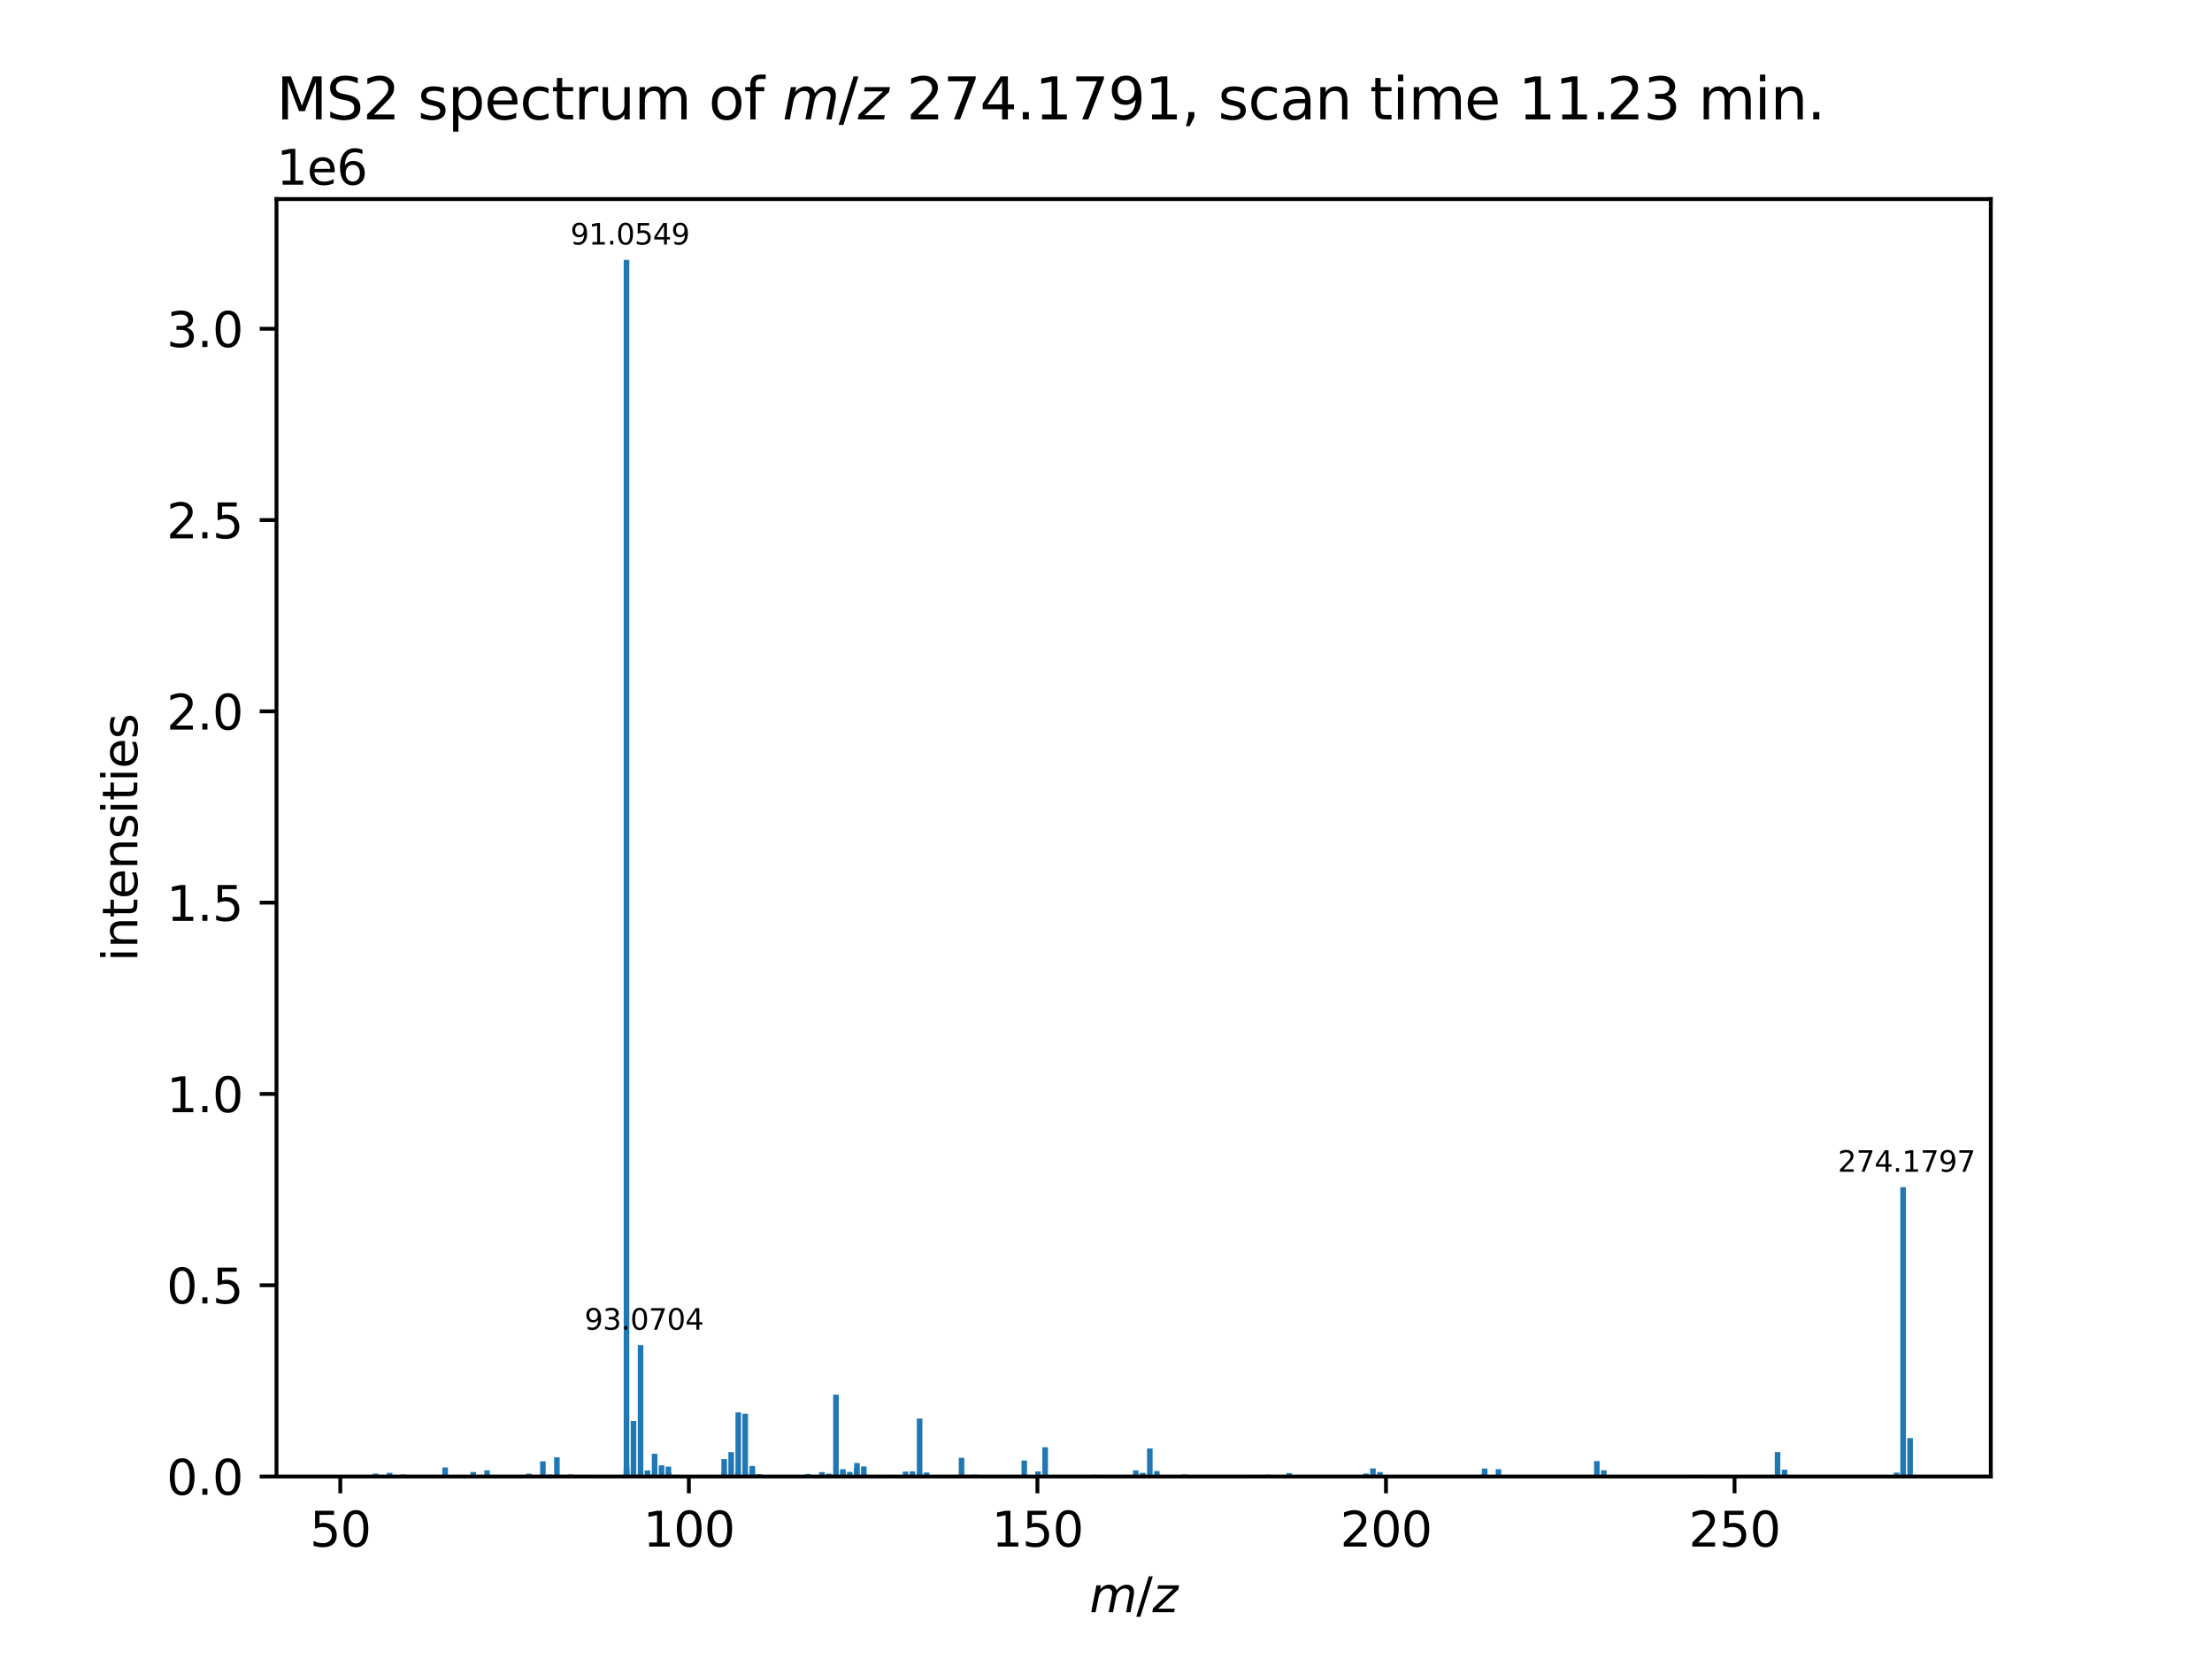 <?xml version="1.0" encoding="utf-8" standalone="no"?>
<!DOCTYPE svg PUBLIC "-//W3C//DTD SVG 1.1//EN"
  "http://www.w3.org/Graphics/SVG/1.1/DTD/svg11.dtd">
<svg xmlns:xlink="http://www.w3.org/1999/xlink" width="460.8pt" height="345.6pt" viewBox="0 0 460.8 345.6" xmlns="http://www.w3.org/2000/svg" version="1.1">
 <defs>
  <style type="text/css">*{stroke-linejoin: round; stroke-linecap: butt}</style>
 </defs>
 <g id="figure_1">
  <g id="patch_1">
   <path d="M 0 345.6 
L 460.8 345.6 
L 460.8 0 
L 0 0 
z
" style="fill: #ffffff"/>
  </g>
  <g id="axes_1">
   <g id="patch_2">
    <path d="M 57.6 307.584 
L 414.72 307.584 
L 414.72 41.472 
L 57.6 41.472 
z
" style="fill: #ffffff"/>
   </g>
   <g id="patch_3">
    <path d="M 73.833 307.584 
L 74.995 307.584 
L 74.995 307.348 
L 73.833 307.348 
z
" clip-path="url(#pff1be46e34)" style="fill: #1f77b4"/>
   </g>
   <g id="patch_4">
    <path d="M 77.653 307.584 
L 78.814 307.584 
L 78.814 306.977 
L 77.653 306.977 
z
" clip-path="url(#pff1be46e34)" style="fill: #1f77b4"/>
   </g>
   <g id="patch_5">
    <path d="M 80.58 307.584 
L 81.742 307.584 
L 81.742 306.816 
L 80.58 306.816 
z
" clip-path="url(#pff1be46e34)" style="fill: #1f77b4"/>
   </g>
   <g id="patch_6">
    <path d="M 83.454 307.584 
L 84.616 307.584 
L 84.616 307.155 
L 83.454 307.155 
z
" clip-path="url(#pff1be46e34)" style="fill: #1f77b4"/>
   </g>
   <g id="patch_7">
    <path d="M 85.443 307.584 
L 86.605 307.584 
L 86.605 307.352 
L 85.443 307.352 
z
" clip-path="url(#pff1be46e34)" style="fill: #1f77b4"/>
   </g>
   <g id="patch_8">
    <path d="M 89.225 307.584 
L 90.387 307.584 
L 90.387 307.293 
L 89.225 307.293 
z
" clip-path="url(#pff1be46e34)" style="fill: #1f77b4"/>
   </g>
   <g id="patch_9">
    <path d="M 92.152 307.584 
L 93.314 307.584 
L 93.314 305.705 
L 92.152 305.705 
z
" clip-path="url(#pff1be46e34)" style="fill: #1f77b4"/>
   </g>
   <g id="patch_10">
    <path d="M 95.079 307.584 
L 96.241 307.584 
L 96.241 307.289 
L 95.079 307.289 
z
" clip-path="url(#pff1be46e34)" style="fill: #1f77b4"/>
   </g>
   <g id="patch_11">
    <path d="M 98.006 307.584 
L 99.168 307.584 
L 99.168 306.647 
L 98.006 306.647 
z
" clip-path="url(#pff1be46e34)" style="fill: #1f77b4"/>
   </g>
   <g id="patch_12">
    <path d="M 100.135 307.584 
L 101.296 307.584 
L 101.296 307.324 
L 100.135 307.324 
z
" clip-path="url(#pff1be46e34)" style="fill: #1f77b4"/>
   </g>
   <g id="patch_13">
    <path d="M 100.881 307.584 
L 102.042 307.584 
L 102.042 306.292 
L 100.881 306.292 
z
" clip-path="url(#pff1be46e34)" style="fill: #1f77b4"/>
   </g>
   <g id="patch_14">
    <path d="M 109.578 307.584 
L 110.74 307.584 
L 110.74 306.986 
L 109.578 306.986 
z
" clip-path="url(#pff1be46e34)" style="fill: #1f77b4"/>
   </g>
   <g id="patch_15">
    <path d="M 112.505 307.584 
L 113.667 307.584 
L 113.667 304.423 
L 112.505 304.423 
z
" clip-path="url(#pff1be46e34)" style="fill: #1f77b4"/>
   </g>
   <g id="patch_16">
    <path d="M 113.951 307.584 
L 115.113 307.584 
L 115.113 307.174 
L 113.951 307.174 
z
" clip-path="url(#pff1be46e34)" style="fill: #1f77b4"/>
   </g>
   <g id="patch_17">
    <path d="M 115.433 307.584 
L 116.594 307.584 
L 116.594 303.586 
L 115.433 303.586 
z
" clip-path="url(#pff1be46e34)" style="fill: #1f77b4"/>
   </g>
   <g id="patch_18">
    <path d="M 116.878 307.584 
L 118.04 307.584 
L 118.04 307.233 
L 116.878 307.233 
z
" clip-path="url(#pff1be46e34)" style="fill: #1f77b4"/>
   </g>
   <g id="patch_19">
    <path d="M 118.307 307.584 
L 119.469 307.584 
L 119.469 307.15 
L 118.307 307.15 
z
" clip-path="url(#pff1be46e34)" style="fill: #1f77b4"/>
   </g>
   <g id="patch_20">
    <path d="M 121.287 307.584 
L 122.448 307.584 
L 122.448 307.24 
L 121.287 307.24 
z
" clip-path="url(#pff1be46e34)" style="fill: #1f77b4"/>
   </g>
   <g id="patch_21">
    <path d="M 129.91 307.584 
L 131.072 307.584 
L 131.072 307.018 
L 129.91 307.018 
z
" clip-path="url(#pff1be46e34)" style="fill: #1f77b4"/>
   </g>
   <g id="patch_22">
    <path d="M 129.915 307.584 
L 131.077 307.584 
L 131.077 305.614 
L 129.915 305.614 
z
" clip-path="url(#pff1be46e34)" style="fill: #1f77b4"/>
   </g>
   <g id="patch_23">
    <path d="M 129.918 307.584 
L 131.08 307.584 
L 131.08 306.911 
L 129.918 306.911 
z
" clip-path="url(#pff1be46e34)" style="fill: #1f77b4"/>
   </g>
   <g id="patch_24">
    <path d="M 129.932 307.584 
L 131.094 307.584 
L 131.094 54.144 
L 129.932 54.144 
z
" clip-path="url(#pff1be46e34)" style="fill: #1f77b4"/>
   </g>
   <g id="patch_25">
    <path d="M 129.946 307.584 
L 131.107 307.584 
L 131.107 305.236 
L 129.946 305.236 
z
" clip-path="url(#pff1be46e34)" style="fill: #1f77b4"/>
   </g>
   <g id="patch_26">
    <path d="M 129.949 307.584 
L 131.111 307.584 
L 131.111 306.221 
L 129.949 306.221 
z
" clip-path="url(#pff1be46e34)" style="fill: #1f77b4"/>
   </g>
   <g id="patch_27">
    <path d="M 131.389 307.584 
L 132.551 307.584 
L 132.551 296.015 
L 131.389 296.015 
z
" clip-path="url(#pff1be46e34)" style="fill: #1f77b4"/>
   </g>
   <g id="patch_28">
    <path d="M 131.397 307.584 
L 132.559 307.584 
L 132.559 307.152 
L 131.397 307.152 
z
" clip-path="url(#pff1be46e34)" style="fill: #1f77b4"/>
   </g>
   <g id="patch_29">
    <path d="M 132.841 307.584 
L 134.003 307.584 
L 134.003 306.915 
L 132.841 306.915 
z
" clip-path="url(#pff1be46e34)" style="fill: #1f77b4"/>
   </g>
   <g id="patch_30">
    <path d="M 132.859 307.584 
L 134.021 307.584 
L 134.021 280.199 
L 132.859 280.199 
z
" clip-path="url(#pff1be46e34)" style="fill: #1f77b4"/>
   </g>
   <g id="patch_31">
    <path d="M 134.304 307.584 
L 135.466 307.584 
L 135.466 306.315 
L 134.304 306.315 
z
" clip-path="url(#pff1be46e34)" style="fill: #1f77b4"/>
   </g>
   <g id="patch_32">
    <path d="M 134.316 307.584 
L 135.478 307.584 
L 135.478 306.442 
L 134.316 306.442 
z
" clip-path="url(#pff1be46e34)" style="fill: #1f77b4"/>
   </g>
   <g id="patch_33">
    <path d="M 135.733 307.584 
L 136.895 307.584 
L 136.895 307.062 
L 135.733 307.062 
z
" clip-path="url(#pff1be46e34)" style="fill: #1f77b4"/>
   </g>
   <g id="patch_34">
    <path d="M 135.786 307.584 
L 136.948 307.584 
L 136.948 302.854 
L 135.786 302.854 
z
" clip-path="url(#pff1be46e34)" style="fill: #1f77b4"/>
   </g>
   <g id="patch_35">
    <path d="M 137.231 307.584 
L 138.393 307.584 
L 138.393 305.253 
L 137.231 305.253 
z
" clip-path="url(#pff1be46e34)" style="fill: #1f77b4"/>
   </g>
   <g id="patch_36">
    <path d="M 138.66 307.584 
L 139.822 307.584 
L 139.822 305.533 
L 138.66 305.533 
z
" clip-path="url(#pff1be46e34)" style="fill: #1f77b4"/>
   </g>
   <g id="patch_37">
    <path d="M 138.713 307.584 
L 139.875 307.584 
L 139.875 306.772 
L 138.713 306.772 
z
" clip-path="url(#pff1be46e34)" style="fill: #1f77b4"/>
   </g>
   <g id="patch_38">
    <path d="M 140.106 307.584 
L 141.268 307.584 
L 141.268 307.224 
L 140.106 307.224 
z
" clip-path="url(#pff1be46e34)" style="fill: #1f77b4"/>
   </g>
   <g id="patch_39">
    <path d="M 143.432 307.584 
L 144.594 307.584 
L 144.594 307.287 
L 143.432 307.287 
z
" clip-path="url(#pff1be46e34)" style="fill: #1f77b4"/>
   </g>
   <g id="patch_40">
    <path d="M 150.249 307.584 
L 151.411 307.584 
L 151.411 306.733 
L 150.249 306.733 
z
" clip-path="url(#pff1be46e34)" style="fill: #1f77b4"/>
   </g>
   <g id="patch_41">
    <path d="M 150.285 307.584 
L 151.447 307.584 
L 151.447 303.962 
L 150.285 303.962 
z
" clip-path="url(#pff1be46e34)" style="fill: #1f77b4"/>
   </g>
   <g id="patch_42">
    <path d="M 151.731 307.584 
L 152.893 307.584 
L 152.893 302.506 
L 151.731 302.506 
z
" clip-path="url(#pff1be46e34)" style="fill: #1f77b4"/>
   </g>
   <g id="patch_43">
    <path d="M 153.16 307.584 
L 154.321 307.584 
L 154.321 306.61 
L 153.16 306.61 
z
" clip-path="url(#pff1be46e34)" style="fill: #1f77b4"/>
   </g>
   <g id="patch_44">
    <path d="M 153.213 307.584 
L 154.374 307.584 
L 154.374 294.225 
L 153.213 294.225 
z
" clip-path="url(#pff1be46e34)" style="fill: #1f77b4"/>
   </g>
   <g id="patch_45">
    <path d="M 154.647 307.584 
L 155.809 307.584 
L 155.809 307.118 
L 154.647 307.118 
z
" clip-path="url(#pff1be46e34)" style="fill: #1f77b4"/>
   </g>
   <g id="patch_46">
    <path d="M 154.658 307.584 
L 155.82 307.584 
L 155.82 294.506 
L 154.658 294.506 
z
" clip-path="url(#pff1be46e34)" style="fill: #1f77b4"/>
   </g>
   <g id="patch_47">
    <path d="M 154.669 307.584 
L 155.831 307.584 
L 155.831 306.623 
L 154.669 306.623 
z
" clip-path="url(#pff1be46e34)" style="fill: #1f77b4"/>
   </g>
   <g id="patch_48">
    <path d="M 156.087 307.584 
L 157.249 307.584 
L 157.249 307.14 
L 156.087 307.14 
z
" clip-path="url(#pff1be46e34)" style="fill: #1f77b4"/>
   </g>
   <g id="patch_49">
    <path d="M 156.122 307.584 
L 157.284 307.584 
L 157.284 306.297 
L 156.122 306.297 
z
" clip-path="url(#pff1be46e34)" style="fill: #1f77b4"/>
   </g>
   <g id="patch_50">
    <path d="M 156.139 307.584 
L 157.301 307.584 
L 157.301 305.385 
L 156.139 305.385 
z
" clip-path="url(#pff1be46e34)" style="fill: #1f77b4"/>
   </g>
   <g id="patch_51">
    <path d="M 157.586 307.584 
L 158.748 307.584 
L 158.748 307.095 
L 157.586 307.095 
z
" clip-path="url(#pff1be46e34)" style="fill: #1f77b4"/>
   </g>
   <g id="patch_52">
    <path d="M 167.712 307.584 
L 168.874 307.584 
L 168.874 307.047 
L 167.712 307.047 
z
" clip-path="url(#pff1be46e34)" style="fill: #1f77b4"/>
   </g>
   <g id="patch_53">
    <path d="M 170.639 307.584 
L 171.801 307.584 
L 171.801 306.662 
L 170.639 306.662 
z
" clip-path="url(#pff1be46e34)" style="fill: #1f77b4"/>
   </g>
   <g id="patch_54">
    <path d="M 172.084 307.584 
L 173.246 307.584 
L 173.246 307.006 
L 172.084 307.006 
z
" clip-path="url(#pff1be46e34)" style="fill: #1f77b4"/>
   </g>
   <g id="patch_55">
    <path d="M 173.553 307.584 
L 174.715 307.584 
L 174.715 307.031 
L 173.553 307.031 
z
" clip-path="url(#pff1be46e34)" style="fill: #1f77b4"/>
   </g>
   <g id="patch_56">
    <path d="M 173.556 307.584 
L 174.718 307.584 
L 174.718 307.279 
L 173.556 307.279 
z
" clip-path="url(#pff1be46e34)" style="fill: #1f77b4"/>
   </g>
   <g id="patch_57">
    <path d="M 173.566 307.584 
L 174.728 307.584 
L 174.728 290.54 
L 173.566 290.54 
z
" clip-path="url(#pff1be46e34)" style="fill: #1f77b4"/>
   </g>
   <g id="patch_58">
    <path d="M 175.011 307.584 
L 176.173 307.584 
L 176.173 306.075 
L 175.011 306.075 
z
" clip-path="url(#pff1be46e34)" style="fill: #1f77b4"/>
   </g>
   <g id="patch_59">
    <path d="M 175.023 307.584 
L 176.185 307.584 
L 176.185 306.401 
L 175.023 306.401 
z
" clip-path="url(#pff1be46e34)" style="fill: #1f77b4"/>
   </g>
   <g id="patch_60">
    <path d="M 176.44 307.584 
L 177.602 307.584 
L 177.602 306.627 
L 176.44 306.627 
z
" clip-path="url(#pff1be46e34)" style="fill: #1f77b4"/>
   </g>
   <g id="patch_61">
    <path d="M 177.886 307.584 
L 179.048 307.584 
L 179.048 305.786 
L 177.886 305.786 
z
" clip-path="url(#pff1be46e34)" style="fill: #1f77b4"/>
   </g>
   <g id="patch_62">
    <path d="M 177.938 307.584 
L 179.1 307.584 
L 179.1 304.769 
L 177.938 304.769 
z
" clip-path="url(#pff1be46e34)" style="fill: #1f77b4"/>
   </g>
   <g id="patch_63">
    <path d="M 179.367 307.584 
L 180.529 307.584 
L 180.529 305.487 
L 179.367 305.487 
z
" clip-path="url(#pff1be46e34)" style="fill: #1f77b4"/>
   </g>
   <g id="patch_64">
    <path d="M 185.138 307.584 
L 186.3 307.584 
L 186.3 307.248 
L 185.138 307.248 
z
" clip-path="url(#pff1be46e34)" style="fill: #1f77b4"/>
   </g>
   <g id="patch_65">
    <path d="M 188.065 307.584 
L 189.227 307.584 
L 189.227 306.564 
L 188.065 306.564 
z
" clip-path="url(#pff1be46e34)" style="fill: #1f77b4"/>
   </g>
   <g id="patch_66">
    <path d="M 189.511 307.584 
L 190.672 307.584 
L 190.672 306.508 
L 189.511 306.508 
z
" clip-path="url(#pff1be46e34)" style="fill: #1f77b4"/>
   </g>
   <g id="patch_67">
    <path d="M 190.976 307.584 
L 192.138 307.584 
L 192.138 306.896 
L 190.976 306.896 
z
" clip-path="url(#pff1be46e34)" style="fill: #1f77b4"/>
   </g>
   <g id="patch_68">
    <path d="M 190.992 307.584 
L 192.154 307.584 
L 192.154 295.508 
L 190.992 295.508 
z
" clip-path="url(#pff1be46e34)" style="fill: #1f77b4"/>
   </g>
   <g id="patch_69">
    <path d="M 192.45 307.584 
L 193.612 307.584 
L 193.612 306.744 
L 192.45 306.744 
z
" clip-path="url(#pff1be46e34)" style="fill: #1f77b4"/>
   </g>
   <g id="patch_70">
    <path d="M 199.721 307.584 
L 200.883 307.584 
L 200.883 303.682 
L 199.721 303.682 
z
" clip-path="url(#pff1be46e34)" style="fill: #1f77b4"/>
   </g>
   <g id="patch_71">
    <path d="M 200.94 307.584 
L 202.102 307.584 
L 202.102 307.24 
L 200.94 307.24 
z
" clip-path="url(#pff1be46e34)" style="fill: #1f77b4"/>
   </g>
   <g id="patch_72">
    <path d="M 202.564 307.584 
L 203.726 307.584 
L 203.726 307.203 
L 202.564 307.203 
z
" clip-path="url(#pff1be46e34)" style="fill: #1f77b4"/>
   </g>
   <g id="patch_73">
    <path d="M 212.791 307.584 
L 213.953 307.584 
L 213.953 304.249 
L 212.791 304.249 
z
" clip-path="url(#pff1be46e34)" style="fill: #1f77b4"/>
   </g>
   <g id="patch_74">
    <path d="M 215.666 307.584 
L 216.828 307.584 
L 216.828 306.519 
L 215.666 306.519 
z
" clip-path="url(#pff1be46e34)" style="fill: #1f77b4"/>
   </g>
   <g id="patch_75">
    <path d="M 217.147 307.584 
L 218.309 307.584 
L 218.309 301.481 
L 217.147 301.481 
z
" clip-path="url(#pff1be46e34)" style="fill: #1f77b4"/>
   </g>
   <g id="patch_76">
    <path d="M 227.291 307.584 
L 228.453 307.584 
L 228.453 307.229 
L 227.291 307.229 
z
" clip-path="url(#pff1be46e34)" style="fill: #1f77b4"/>
   </g>
   <g id="patch_77">
    <path d="M 236.02 307.584 
L 237.182 307.584 
L 237.182 306.317 
L 236.02 306.317 
z
" clip-path="url(#pff1be46e34)" style="fill: #1f77b4"/>
   </g>
   <g id="patch_78">
    <path d="M 237.482 307.584 
L 238.644 307.584 
L 238.644 306.816 
L 237.482 306.816 
z
" clip-path="url(#pff1be46e34)" style="fill: #1f77b4"/>
   </g>
   <g id="patch_79">
    <path d="M 238.946 307.584 
L 240.108 307.584 
L 240.108 301.748 
L 238.946 301.748 
z
" clip-path="url(#pff1be46e34)" style="fill: #1f77b4"/>
   </g>
   <g id="patch_80">
    <path d="M 240.41 307.584 
L 241.572 307.584 
L 241.572 306.456 
L 240.41 306.456 
z
" clip-path="url(#pff1be46e34)" style="fill: #1f77b4"/>
   </g>
   <g id="patch_81">
    <path d="M 246.201 307.584 
L 247.363 307.584 
L 247.363 307.156 
L 246.201 307.156 
z
" clip-path="url(#pff1be46e34)" style="fill: #1f77b4"/>
   </g>
   <g id="patch_82">
    <path d="M 260.698 307.584 
L 261.86 307.584 
L 261.86 307.254 
L 260.698 307.254 
z
" clip-path="url(#pff1be46e34)" style="fill: #1f77b4"/>
   </g>
   <g id="patch_83">
    <path d="M 263.625 307.584 
L 264.786 307.584 
L 264.786 307.19 
L 263.625 307.19 
z
" clip-path="url(#pff1be46e34)" style="fill: #1f77b4"/>
   </g>
   <g id="patch_84">
    <path d="M 267.998 307.584 
L 269.16 307.584 
L 269.16 306.87 
L 267.998 306.87 
z
" clip-path="url(#pff1be46e34)" style="fill: #1f77b4"/>
   </g>
   <g id="patch_85">
    <path d="M 283.982 307.584 
L 285.144 307.584 
L 285.144 306.965 
L 283.982 306.965 
z
" clip-path="url(#pff1be46e34)" style="fill: #1f77b4"/>
   </g>
   <g id="patch_86">
    <path d="M 285.426 307.584 
L 286.587 307.584 
L 286.587 305.899 
L 285.426 305.899 
z
" clip-path="url(#pff1be46e34)" style="fill: #1f77b4"/>
   </g>
   <g id="patch_87">
    <path d="M 286.887 307.584 
L 288.049 307.584 
L 288.049 306.661 
L 286.887 306.661 
z
" clip-path="url(#pff1be46e34)" style="fill: #1f77b4"/>
   </g>
   <g id="patch_88">
    <path d="M 308.654 307.584 
L 309.816 307.584 
L 309.816 306.974 
L 308.654 306.974 
z
" clip-path="url(#pff1be46e34)" style="fill: #1f77b4"/>
   </g>
   <g id="patch_89">
    <path d="M 308.706 307.584 
L 309.867 307.584 
L 309.867 305.918 
L 308.706 305.918 
z
" clip-path="url(#pff1be46e34)" style="fill: #1f77b4"/>
   </g>
   <g id="patch_90">
    <path d="M 311.58 307.584 
L 312.742 307.584 
L 312.742 306.051 
L 311.58 306.051 
z
" clip-path="url(#pff1be46e34)" style="fill: #1f77b4"/>
   </g>
   <g id="patch_91">
    <path d="M 332.07 307.584 
L 333.232 307.584 
L 333.232 304.374 
L 332.07 304.374 
z
" clip-path="url(#pff1be46e34)" style="fill: #1f77b4"/>
   </g>
   <g id="patch_92">
    <path d="M 333.528 307.584 
L 334.689 307.584 
L 334.689 306.292 
L 333.528 306.292 
z
" clip-path="url(#pff1be46e34)" style="fill: #1f77b4"/>
   </g>
   <g id="patch_93">
    <path d="M 352.286 307.584 
L 353.448 307.584 
L 353.448 307.248 
L 352.286 307.248 
z
" clip-path="url(#pff1be46e34)" style="fill: #1f77b4"/>
   </g>
   <g id="patch_94">
    <path d="M 369.714 307.584 
L 370.876 307.584 
L 370.876 302.498 
L 369.714 302.498 
z
" clip-path="url(#pff1be46e34)" style="fill: #1f77b4"/>
   </g>
   <g id="patch_95">
    <path d="M 371.175 307.584 
L 372.337 307.584 
L 372.337 306.162 
L 371.175 306.162 
z
" clip-path="url(#pff1be46e34)" style="fill: #1f77b4"/>
   </g>
   <g id="patch_96">
    <path d="M 394.525 307.584 
L 395.686 307.584 
L 395.686 306.775 
L 394.525 306.775 
z
" clip-path="url(#pff1be46e34)" style="fill: #1f77b4"/>
   </g>
   <g id="patch_97">
    <path d="M 395.869 307.584 
L 397.031 307.584 
L 397.031 247.303 
L 395.869 247.303 
z
" clip-path="url(#pff1be46e34)" style="fill: #1f77b4"/>
   </g>
   <g id="patch_98">
    <path d="M 396.007 307.584 
L 397.169 307.584 
L 397.169 307.131 
L 396.007 307.131 
z
" clip-path="url(#pff1be46e34)" style="fill: #1f77b4"/>
   </g>
   <g id="patch_99">
    <path d="M 397.325 307.584 
L 398.487 307.584 
L 398.487 299.578 
L 397.325 299.578 
z
" clip-path="url(#pff1be46e34)" style="fill: #1f77b4"/>
   </g>
   <g id="matplotlib.axis_1">
    <g id="xtick_1">
     <g id="line2d_1">
      <defs>
       <path id="m992c9f17a5" d="M 0 0 
L 0 3.5 
" style="stroke: #000000; stroke-width: 0.8"/>
      </defs>
      <g>
       <use xlink:href="#m992c9f17a5" x="70.892" y="307.584" style="stroke: #000000; stroke-width: 0.8"/>
      </g>
     </g>
     <g id="text_1">
      <!-- 50 -->
      <g transform="translate(64.53 322.182) scale(0.1 -0.1)">
       <defs>
        <path id="DejaVuSans-35" d="M 691 4666 
L 3169 4666 
L 3169 4134 
L 1269 4134 
L 1269 2991 
Q 1406 3038 1543 3061 
Q 1681 3084 1819 3084 
Q 2600 3084 3056 2656 
Q 3513 2228 3513 1497 
Q 3513 744 3044 326 
Q 2575 -91 1722 -91 
Q 1428 -91 1123 -41 
Q 819 9 494 109 
L 494 744 
Q 775 591 1075 516 
Q 1375 441 1709 441 
Q 2250 441 2565 725 
Q 2881 1009 2881 1497 
Q 2881 1984 2565 2268 
Q 2250 2553 1709 2553 
Q 1456 2553 1204 2497 
Q 953 2441 691 2322 
L 691 4666 
z
" transform="scale(0.016)"/>
        <path id="DejaVuSans-30" d="M 2034 4250 
Q 1547 4250 1301 3770 
Q 1056 3291 1056 2328 
Q 1056 1369 1301 889 
Q 1547 409 2034 409 
Q 2525 409 2770 889 
Q 3016 1369 3016 2328 
Q 3016 3291 2770 3770 
Q 2525 4250 2034 4250 
z
M 2034 4750 
Q 2819 4750 3233 4129 
Q 3647 3509 3647 2328 
Q 3647 1150 3233 529 
Q 2819 -91 2034 -91 
Q 1250 -91 836 529 
Q 422 1150 422 2328 
Q 422 3509 836 4129 
Q 1250 4750 2034 4750 
z
" transform="scale(0.016)"/>
       </defs>
       <use xlink:href="#DejaVuSans-35"/>
       <use xlink:href="#DejaVuSans-30" x="63.623"/>
      </g>
     </g>
    </g>
    <g id="xtick_2">
     <g id="line2d_2">
      <g>
       <use xlink:href="#m992c9f17a5" x="143.503" y="307.584" style="stroke: #000000; stroke-width: 0.8"/>
      </g>
     </g>
     <g id="text_2">
      <!-- 100 -->
      <g transform="translate(133.959 322.182) scale(0.1 -0.1)">
       <defs>
        <path id="DejaVuSans-31" d="M 794 531 
L 1825 531 
L 1825 4091 
L 703 3866 
L 703 4441 
L 1819 4666 
L 2450 4666 
L 2450 531 
L 3481 531 
L 3481 0 
L 794 0 
L 794 531 
z
" transform="scale(0.016)"/>
       </defs>
       <use xlink:href="#DejaVuSans-31"/>
       <use xlink:href="#DejaVuSans-30" x="63.623"/>
       <use xlink:href="#DejaVuSans-30" x="127.246"/>
      </g>
     </g>
    </g>
    <g id="xtick_3">
     <g id="line2d_3">
      <g>
       <use xlink:href="#m992c9f17a5" x="216.114" y="307.584" style="stroke: #000000; stroke-width: 0.8"/>
      </g>
     </g>
     <g id="text_3">
      <!-- 150 -->
      <g transform="translate(206.57 322.182) scale(0.1 -0.1)">
       <use xlink:href="#DejaVuSans-31"/>
       <use xlink:href="#DejaVuSans-35" x="63.623"/>
       <use xlink:href="#DejaVuSans-30" x="127.246"/>
      </g>
     </g>
    </g>
    <g id="xtick_4">
     <g id="line2d_4">
      <g>
       <use xlink:href="#m992c9f17a5" x="288.725" y="307.584" style="stroke: #000000; stroke-width: 0.8"/>
      </g>
     </g>
     <g id="text_4">
      <!-- 200 -->
      <g transform="translate(279.181 322.182) scale(0.1 -0.1)">
       <defs>
        <path id="DejaVuSans-32" d="M 1228 531 
L 3431 531 
L 3431 0 
L 469 0 
L 469 531 
Q 828 903 1448 1529 
Q 2069 2156 2228 2338 
Q 2531 2678 2651 2914 
Q 2772 3150 2772 3378 
Q 2772 3750 2511 3984 
Q 2250 4219 1831 4219 
Q 1534 4219 1204 4116 
Q 875 4013 500 3803 
L 500 4441 
Q 881 4594 1212 4672 
Q 1544 4750 1819 4750 
Q 2544 4750 2975 4387 
Q 3406 4025 3406 3419 
Q 3406 3131 3298 2873 
Q 3191 2616 2906 2266 
Q 2828 2175 2409 1742 
Q 1991 1309 1228 531 
z
" transform="scale(0.016)"/>
       </defs>
       <use xlink:href="#DejaVuSans-32"/>
       <use xlink:href="#DejaVuSans-30" x="63.623"/>
       <use xlink:href="#DejaVuSans-30" x="127.246"/>
      </g>
     </g>
    </g>
    <g id="xtick_5">
     <g id="line2d_5">
      <g>
       <use xlink:href="#m992c9f17a5" x="361.336" y="307.584" style="stroke: #000000; stroke-width: 0.8"/>
      </g>
     </g>
     <g id="text_5">
      <!-- 250 -->
      <g transform="translate(351.792 322.182) scale(0.1 -0.1)">
       <use xlink:href="#DejaVuSans-32"/>
       <use xlink:href="#DejaVuSans-35" x="63.623"/>
       <use xlink:href="#DejaVuSans-30" x="127.246"/>
      </g>
     </g>
    </g>
    <g id="text_6">
     <!-- ${m/z}$ -->
     <g transform="translate(226.96 335.861) scale(0.1 -0.1)">
      <defs>
       <path id="DejaVuSans-Oblique-6d" d="M 5747 2113 
L 5338 0 
L 4763 0 
L 5166 2094 
Q 5191 2228 5203 2325 
Q 5216 2422 5216 2491 
Q 5216 2772 5059 2928 
Q 4903 3084 4622 3084 
Q 4203 3084 3875 2770 
Q 3547 2456 3450 1953 
L 3066 0 
L 2491 0 
L 2900 2094 
Q 2925 2209 2937 2307 
Q 2950 2406 2950 2484 
Q 2950 2769 2794 2926 
Q 2638 3084 2363 3084 
Q 1938 3084 1609 2770 
Q 1281 2456 1184 1953 
L 800 0 
L 225 0 
L 909 3500 
L 1484 3500 
L 1375 2956 
Q 1609 3263 1923 3423 
Q 2238 3584 2597 3584 
Q 2978 3584 3223 3384 
Q 3469 3184 3519 2828 
Q 3781 3197 4126 3390 
Q 4472 3584 4856 3584 
Q 5306 3584 5551 3325 
Q 5797 3066 5797 2591 
Q 5797 2488 5784 2364 
Q 5772 2241 5747 2113 
z
" transform="scale(0.016)"/>
       <path id="DejaVuSans-2f" d="M 1625 4666 
L 2156 4666 
L 531 -594 
L 0 -594 
L 1625 4666 
z
" transform="scale(0.016)"/>
       <path id="DejaVuSans-Oblique-7a" d="M 744 3500 
L 3475 3500 
L 3372 2975 
L 738 459 
L 2913 459 
L 2822 0 
L -19 0 
L 84 525 
L 2719 3041 
L 653 3041 
L 744 3500 
z
" transform="scale(0.016)"/>
      </defs>
      <use xlink:href="#DejaVuSans-Oblique-6d" transform="translate(0 0.094)"/>
      <use xlink:href="#DejaVuSans-2f" transform="translate(97.412 0.094)"/>
      <use xlink:href="#DejaVuSans-Oblique-7a" transform="translate(131.104 0.094)"/>
     </g>
    </g>
   </g>
   <g id="matplotlib.axis_2">
    <g id="ytick_1">
     <g id="line2d_6">
      <defs>
       <path id="m181cd311f6" d="M 0 0 
L -3.5 0 
" style="stroke: #000000; stroke-width: 0.8"/>
      </defs>
      <g>
       <use xlink:href="#m181cd311f6" x="57.6" y="307.584" style="stroke: #000000; stroke-width: 0.8"/>
      </g>
     </g>
     <g id="text_7">
      <!-- 0.0 -->
      <g transform="translate(34.697 311.383) scale(0.1 -0.1)">
       <defs>
        <path id="DejaVuSans-2e" d="M 684 794 
L 1344 794 
L 1344 0 
L 684 0 
L 684 794 
z
" transform="scale(0.016)"/>
       </defs>
       <use xlink:href="#DejaVuSans-30"/>
       <use xlink:href="#DejaVuSans-2e" x="63.623"/>
       <use xlink:href="#DejaVuSans-30" x="95.41"/>
      </g>
     </g>
    </g>
    <g id="ytick_2">
     <g id="line2d_7">
      <g>
       <use xlink:href="#m181cd311f6" x="57.6" y="267.735" style="stroke: #000000; stroke-width: 0.8"/>
      </g>
     </g>
     <g id="text_8">
      <!-- 0.5 -->
      <g transform="translate(34.697 271.534) scale(0.1 -0.1)">
       <use xlink:href="#DejaVuSans-30"/>
       <use xlink:href="#DejaVuSans-2e" x="63.623"/>
       <use xlink:href="#DejaVuSans-35" x="95.41"/>
      </g>
     </g>
    </g>
    <g id="ytick_3">
     <g id="line2d_8">
      <g>
       <use xlink:href="#m181cd311f6" x="57.6" y="227.885" style="stroke: #000000; stroke-width: 0.8"/>
      </g>
     </g>
     <g id="text_9">
      <!-- 1.0 -->
      <g transform="translate(34.697 231.685) scale(0.1 -0.1)">
       <use xlink:href="#DejaVuSans-31"/>
       <use xlink:href="#DejaVuSans-2e" x="63.623"/>
       <use xlink:href="#DejaVuSans-30" x="95.41"/>
      </g>
     </g>
    </g>
    <g id="ytick_4">
     <g id="line2d_9">
      <g>
       <use xlink:href="#m181cd311f6" x="57.6" y="188.036" style="stroke: #000000; stroke-width: 0.8"/>
      </g>
     </g>
     <g id="text_10">
      <!-- 1.5 -->
      <g transform="translate(34.697 191.835) scale(0.1 -0.1)">
       <use xlink:href="#DejaVuSans-31"/>
       <use xlink:href="#DejaVuSans-2e" x="63.623"/>
       <use xlink:href="#DejaVuSans-35" x="95.41"/>
      </g>
     </g>
    </g>
    <g id="ytick_5">
     <g id="line2d_10">
      <g>
       <use xlink:href="#m181cd311f6" x="57.6" y="148.187" style="stroke: #000000; stroke-width: 0.8"/>
      </g>
     </g>
     <g id="text_11">
      <!-- 2.0 -->
      <g transform="translate(34.697 151.986) scale(0.1 -0.1)">
       <use xlink:href="#DejaVuSans-32"/>
       <use xlink:href="#DejaVuSans-2e" x="63.623"/>
       <use xlink:href="#DejaVuSans-30" x="95.41"/>
      </g>
     </g>
    </g>
    <g id="ytick_6">
     <g id="line2d_11">
      <g>
       <use xlink:href="#m181cd311f6" x="57.6" y="108.337" style="stroke: #000000; stroke-width: 0.8"/>
      </g>
     </g>
     <g id="text_12">
      <!-- 2.5 -->
      <g transform="translate(34.697 112.136) scale(0.1 -0.1)">
       <use xlink:href="#DejaVuSans-32"/>
       <use xlink:href="#DejaVuSans-2e" x="63.623"/>
       <use xlink:href="#DejaVuSans-35" x="95.41"/>
      </g>
     </g>
    </g>
    <g id="ytick_7">
     <g id="line2d_12">
      <g>
       <use xlink:href="#m181cd311f6" x="57.6" y="68.488" style="stroke: #000000; stroke-width: 0.8"/>
      </g>
     </g>
     <g id="text_13">
      <!-- 3.0 -->
      <g transform="translate(34.697 72.287) scale(0.1 -0.1)">
       <defs>
        <path id="DejaVuSans-33" d="M 2597 2516 
Q 3050 2419 3304 2112 
Q 3559 1806 3559 1356 
Q 3559 666 3084 287 
Q 2609 -91 1734 -91 
Q 1441 -91 1130 -33 
Q 819 25 488 141 
L 488 750 
Q 750 597 1062 519 
Q 1375 441 1716 441 
Q 2309 441 2620 675 
Q 2931 909 2931 1356 
Q 2931 1769 2642 2001 
Q 2353 2234 1838 2234 
L 1294 2234 
L 1294 2753 
L 1863 2753 
Q 2328 2753 2575 2939 
Q 2822 3125 2822 3475 
Q 2822 3834 2567 4026 
Q 2313 4219 1838 4219 
Q 1578 4219 1281 4162 
Q 984 4106 628 3988 
L 628 4550 
Q 988 4650 1302 4700 
Q 1616 4750 1894 4750 
Q 2613 4750 3031 4423 
Q 3450 4097 3450 3541 
Q 3450 3153 3228 2886 
Q 3006 2619 2597 2516 
z
" transform="scale(0.016)"/>
       </defs>
       <use xlink:href="#DejaVuSans-33"/>
       <use xlink:href="#DejaVuSans-2e" x="63.623"/>
       <use xlink:href="#DejaVuSans-30" x="95.41"/>
      </g>
     </g>
    </g>
    <g id="text_14">
     <!-- intensities -->
     <g transform="translate(28.617 200.315) rotate(-90) scale(0.1 -0.1)">
      <defs>
       <path id="DejaVuSans-69" d="M 603 3500 
L 1178 3500 
L 1178 0 
L 603 0 
L 603 3500 
z
M 603 4863 
L 1178 4863 
L 1178 4134 
L 603 4134 
L 603 4863 
z
" transform="scale(0.016)"/>
       <path id="DejaVuSans-6e" d="M 3513 2113 
L 3513 0 
L 2938 0 
L 2938 2094 
Q 2938 2591 2744 2837 
Q 2550 3084 2163 3084 
Q 1697 3084 1428 2787 
Q 1159 2491 1159 1978 
L 1159 0 
L 581 0 
L 581 3500 
L 1159 3500 
L 1159 2956 
Q 1366 3272 1645 3428 
Q 1925 3584 2291 3584 
Q 2894 3584 3203 3211 
Q 3513 2838 3513 2113 
z
" transform="scale(0.016)"/>
       <path id="DejaVuSans-74" d="M 1172 4494 
L 1172 3500 
L 2356 3500 
L 2356 3053 
L 1172 3053 
L 1172 1153 
Q 1172 725 1289 603 
Q 1406 481 1766 481 
L 2356 481 
L 2356 0 
L 1766 0 
Q 1100 0 847 248 
Q 594 497 594 1153 
L 594 3053 
L 172 3053 
L 172 3500 
L 594 3500 
L 594 4494 
L 1172 4494 
z
" transform="scale(0.016)"/>
       <path id="DejaVuSans-65" d="M 3597 1894 
L 3597 1613 
L 953 1613 
Q 991 1019 1311 708 
Q 1631 397 2203 397 
Q 2534 397 2845 478 
Q 3156 559 3463 722 
L 3463 178 
Q 3153 47 2828 -22 
Q 2503 -91 2169 -91 
Q 1331 -91 842 396 
Q 353 884 353 1716 
Q 353 2575 817 3079 
Q 1281 3584 2069 3584 
Q 2775 3584 3186 3129 
Q 3597 2675 3597 1894 
z
M 3022 2063 
Q 3016 2534 2758 2815 
Q 2500 3097 2075 3097 
Q 1594 3097 1305 2825 
Q 1016 2553 972 2059 
L 3022 2063 
z
" transform="scale(0.016)"/>
       <path id="DejaVuSans-73" d="M 2834 3397 
L 2834 2853 
Q 2591 2978 2328 3040 
Q 2066 3103 1784 3103 
Q 1356 3103 1142 2972 
Q 928 2841 928 2578 
Q 928 2378 1081 2264 
Q 1234 2150 1697 2047 
L 1894 2003 
Q 2506 1872 2764 1633 
Q 3022 1394 3022 966 
Q 3022 478 2636 193 
Q 2250 -91 1575 -91 
Q 1294 -91 989 -36 
Q 684 19 347 128 
L 347 722 
Q 666 556 975 473 
Q 1284 391 1588 391 
Q 1994 391 2212 530 
Q 2431 669 2431 922 
Q 2431 1156 2273 1281 
Q 2116 1406 1581 1522 
L 1381 1569 
Q 847 1681 609 1914 
Q 372 2147 372 2553 
Q 372 3047 722 3315 
Q 1072 3584 1716 3584 
Q 2034 3584 2315 3537 
Q 2597 3491 2834 3397 
z
" transform="scale(0.016)"/>
      </defs>
      <use xlink:href="#DejaVuSans-69"/>
      <use xlink:href="#DejaVuSans-6e" x="27.783"/>
      <use xlink:href="#DejaVuSans-74" x="91.162"/>
      <use xlink:href="#DejaVuSans-65" x="130.371"/>
      <use xlink:href="#DejaVuSans-6e" x="191.895"/>
      <use xlink:href="#DejaVuSans-73" x="255.273"/>
      <use xlink:href="#DejaVuSans-69" x="307.373"/>
      <use xlink:href="#DejaVuSans-74" x="335.156"/>
      <use xlink:href="#DejaVuSans-69" x="374.365"/>
      <use xlink:href="#DejaVuSans-65" x="402.148"/>
      <use xlink:href="#DejaVuSans-73" x="463.672"/>
     </g>
    </g>
    <g id="text_15">
     <!-- 1e6 -->
     <g transform="translate(57.6 38.472) scale(0.1 -0.1)">
      <defs>
       <path id="DejaVuSans-36" d="M 2113 2584 
Q 1688 2584 1439 2293 
Q 1191 2003 1191 1497 
Q 1191 994 1439 701 
Q 1688 409 2113 409 
Q 2538 409 2786 701 
Q 3034 994 3034 1497 
Q 3034 2003 2786 2293 
Q 2538 2584 2113 2584 
z
M 3366 4563 
L 3366 3988 
Q 3128 4100 2886 4159 
Q 2644 4219 2406 4219 
Q 1781 4219 1451 3797 
Q 1122 3375 1075 2522 
Q 1259 2794 1537 2939 
Q 1816 3084 2150 3084 
Q 2853 3084 3261 2657 
Q 3669 2231 3669 1497 
Q 3669 778 3244 343 
Q 2819 -91 2113 -91 
Q 1303 -91 875 529 
Q 447 1150 447 2328 
Q 447 3434 972 4092 
Q 1497 4750 2381 4750 
Q 2619 4750 2861 4703 
Q 3103 4656 3366 4563 
z
" transform="scale(0.016)"/>
      </defs>
      <use xlink:href="#DejaVuSans-31"/>
      <use xlink:href="#DejaVuSans-65" x="63.623"/>
      <use xlink:href="#DejaVuSans-36" x="125.146"/>
     </g>
    </g>
   </g>
   <g id="patch_100">
    <path d="M 57.6 307.584 
L 57.6 41.472 
" style="fill: none; stroke: #000000; stroke-width: 0.8; stroke-linejoin: miter; stroke-linecap: square"/>
   </g>
   <g id="patch_101">
    <path d="M 414.72 307.584 
L 414.72 41.472 
" style="fill: none; stroke: #000000; stroke-width: 0.8; stroke-linejoin: miter; stroke-linecap: square"/>
   </g>
   <g id="patch_102">
    <path d="M 57.6 307.584 
L 414.72 307.584 
" style="fill: none; stroke: #000000; stroke-width: 0.8; stroke-linejoin: miter; stroke-linecap: square"/>
   </g>
   <g id="patch_103">
    <path d="M 57.6 41.472 
L 414.72 41.472 
" style="fill: none; stroke: #000000; stroke-width: 0.8; stroke-linejoin: miter; stroke-linecap: square"/>
   </g>
   <g id="text_16">
    <!-- 91.0549 -->
    <g transform="translate(118.827 50.94) scale(0.06 -0.06)">
     <defs>
      <path id="DejaVuSans-39" d="M 703 97 
L 703 672 
Q 941 559 1184 500 
Q 1428 441 1663 441 
Q 2288 441 2617 861 
Q 2947 1281 2994 2138 
Q 2813 1869 2534 1725 
Q 2256 1581 1919 1581 
Q 1219 1581 811 2004 
Q 403 2428 403 3163 
Q 403 3881 828 4315 
Q 1253 4750 1959 4750 
Q 2769 4750 3195 4129 
Q 3622 3509 3622 2328 
Q 3622 1225 3098 567 
Q 2575 -91 1691 -91 
Q 1453 -91 1209 -44 
Q 966 3 703 97 
z
M 1959 2075 
Q 2384 2075 2632 2365 
Q 2881 2656 2881 3163 
Q 2881 3666 2632 3958 
Q 2384 4250 1959 4250 
Q 1534 4250 1286 3958 
Q 1038 3666 1038 3163 
Q 1038 2656 1286 2365 
Q 1534 2075 1959 2075 
z
" transform="scale(0.016)"/>
      <path id="DejaVuSans-34" d="M 2419 4116 
L 825 1625 
L 2419 1625 
L 2419 4116 
z
M 2253 4666 
L 3047 4666 
L 3047 1625 
L 3713 1625 
L 3713 1100 
L 3047 1100 
L 3047 0 
L 2419 0 
L 2419 1100 
L 313 1100 
L 313 1709 
L 2253 4666 
z
" transform="scale(0.016)"/>
     </defs>
     <use xlink:href="#DejaVuSans-39"/>
     <use xlink:href="#DejaVuSans-31" x="63.623"/>
     <use xlink:href="#DejaVuSans-2e" x="127.246"/>
     <use xlink:href="#DejaVuSans-30" x="159.033"/>
     <use xlink:href="#DejaVuSans-35" x="222.656"/>
     <use xlink:href="#DejaVuSans-34" x="286.279"/>
     <use xlink:href="#DejaVuSans-39" x="349.902"/>
    </g>
   </g>
   <g id="text_17">
    <!-- 93.0704 -->
    <g transform="translate(121.754 276.995) scale(0.06 -0.06)">
     <defs>
      <path id="DejaVuSans-37" d="M 525 4666 
L 3525 4666 
L 3525 4397 
L 1831 0 
L 1172 0 
L 2766 4134 
L 525 4134 
L 525 4666 
z
" transform="scale(0.016)"/>
     </defs>
     <use xlink:href="#DejaVuSans-39"/>
     <use xlink:href="#DejaVuSans-33" x="63.623"/>
     <use xlink:href="#DejaVuSans-2e" x="127.246"/>
     <use xlink:href="#DejaVuSans-30" x="159.033"/>
     <use xlink:href="#DejaVuSans-37" x="222.656"/>
     <use xlink:href="#DejaVuSans-30" x="286.279"/>
     <use xlink:href="#DejaVuSans-34" x="349.902"/>
    </g>
   </g>
   <g id="text_18">
    <!-- 274.1797 -->
    <g transform="translate(382.855 244.099) scale(0.06 -0.06)">
     <use xlink:href="#DejaVuSans-32"/>
     <use xlink:href="#DejaVuSans-37" x="63.623"/>
     <use xlink:href="#DejaVuSans-34" x="127.246"/>
     <use xlink:href="#DejaVuSans-2e" x="190.869"/>
     <use xlink:href="#DejaVuSans-31" x="222.656"/>
     <use xlink:href="#DejaVuSans-37" x="286.279"/>
     <use xlink:href="#DejaVuSans-39" x="349.902"/>
     <use xlink:href="#DejaVuSans-37" x="413.525"/>
    </g>
   </g>
   <g id="text_19">
    <!-- MS2 spectrum of ${m/z}$ 274.1791, scan time 11.23 min. -->
    <g transform="translate(57.6 24.874) scale(0.12 -0.12)">
     <defs>
      <path id="DejaVuSans-4d" d="M 628 4666 
L 1569 4666 
L 2759 1491 
L 3956 4666 
L 4897 4666 
L 4897 0 
L 4281 0 
L 4281 4097 
L 3078 897 
L 2444 897 
L 1241 4097 
L 1241 0 
L 628 0 
L 628 4666 
z
" transform="scale(0.016)"/>
      <path id="DejaVuSans-53" d="M 3425 4513 
L 3425 3897 
Q 3066 4069 2747 4153 
Q 2428 4238 2131 4238 
Q 1616 4238 1336 4038 
Q 1056 3838 1056 3469 
Q 1056 3159 1242 3001 
Q 1428 2844 1947 2747 
L 2328 2669 
Q 3034 2534 3370 2195 
Q 3706 1856 3706 1288 
Q 3706 609 3251 259 
Q 2797 -91 1919 -91 
Q 1588 -91 1214 -16 
Q 841 59 441 206 
L 441 856 
Q 825 641 1194 531 
Q 1563 422 1919 422 
Q 2459 422 2753 634 
Q 3047 847 3047 1241 
Q 3047 1584 2836 1778 
Q 2625 1972 2144 2069 
L 1759 2144 
Q 1053 2284 737 2584 
Q 422 2884 422 3419 
Q 422 4038 858 4394 
Q 1294 4750 2059 4750 
Q 2388 4750 2728 4690 
Q 3069 4631 3425 4513 
z
" transform="scale(0.016)"/>
      <path id="DejaVuSans-20" transform="scale(0.016)"/>
      <path id="DejaVuSans-70" d="M 1159 525 
L 1159 -1331 
L 581 -1331 
L 581 3500 
L 1159 3500 
L 1159 2969 
Q 1341 3281 1617 3432 
Q 1894 3584 2278 3584 
Q 2916 3584 3314 3078 
Q 3713 2572 3713 1747 
Q 3713 922 3314 415 
Q 2916 -91 2278 -91 
Q 1894 -91 1617 61 
Q 1341 213 1159 525 
z
M 3116 1747 
Q 3116 2381 2855 2742 
Q 2594 3103 2138 3103 
Q 1681 3103 1420 2742 
Q 1159 2381 1159 1747 
Q 1159 1113 1420 752 
Q 1681 391 2138 391 
Q 2594 391 2855 752 
Q 3116 1113 3116 1747 
z
" transform="scale(0.016)"/>
      <path id="DejaVuSans-63" d="M 3122 3366 
L 3122 2828 
Q 2878 2963 2633 3030 
Q 2388 3097 2138 3097 
Q 1578 3097 1268 2742 
Q 959 2388 959 1747 
Q 959 1106 1268 751 
Q 1578 397 2138 397 
Q 2388 397 2633 464 
Q 2878 531 3122 666 
L 3122 134 
Q 2881 22 2623 -34 
Q 2366 -91 2075 -91 
Q 1284 -91 818 406 
Q 353 903 353 1747 
Q 353 2603 823 3093 
Q 1294 3584 2113 3584 
Q 2378 3584 2631 3529 
Q 2884 3475 3122 3366 
z
" transform="scale(0.016)"/>
      <path id="DejaVuSans-72" d="M 2631 2963 
Q 2534 3019 2420 3045 
Q 2306 3072 2169 3072 
Q 1681 3072 1420 2755 
Q 1159 2438 1159 1844 
L 1159 0 
L 581 0 
L 581 3500 
L 1159 3500 
L 1159 2956 
Q 1341 3275 1631 3429 
Q 1922 3584 2338 3584 
Q 2397 3584 2469 3576 
Q 2541 3569 2628 3553 
L 2631 2963 
z
" transform="scale(0.016)"/>
      <path id="DejaVuSans-75" d="M 544 1381 
L 544 3500 
L 1119 3500 
L 1119 1403 
Q 1119 906 1312 657 
Q 1506 409 1894 409 
Q 2359 409 2629 706 
Q 2900 1003 2900 1516 
L 2900 3500 
L 3475 3500 
L 3475 0 
L 2900 0 
L 2900 538 
Q 2691 219 2414 64 
Q 2138 -91 1772 -91 
Q 1169 -91 856 284 
Q 544 659 544 1381 
z
M 1991 3584 
L 1991 3584 
z
" transform="scale(0.016)"/>
      <path id="DejaVuSans-6d" d="M 3328 2828 
Q 3544 3216 3844 3400 
Q 4144 3584 4550 3584 
Q 5097 3584 5394 3201 
Q 5691 2819 5691 2113 
L 5691 0 
L 5113 0 
L 5113 2094 
Q 5113 2597 4934 2840 
Q 4756 3084 4391 3084 
Q 3944 3084 3684 2787 
Q 3425 2491 3425 1978 
L 3425 0 
L 2847 0 
L 2847 2094 
Q 2847 2600 2669 2842 
Q 2491 3084 2119 3084 
Q 1678 3084 1418 2786 
Q 1159 2488 1159 1978 
L 1159 0 
L 581 0 
L 581 3500 
L 1159 3500 
L 1159 2956 
Q 1356 3278 1631 3431 
Q 1906 3584 2284 3584 
Q 2666 3584 2933 3390 
Q 3200 3197 3328 2828 
z
" transform="scale(0.016)"/>
      <path id="DejaVuSans-6f" d="M 1959 3097 
Q 1497 3097 1228 2736 
Q 959 2375 959 1747 
Q 959 1119 1226 758 
Q 1494 397 1959 397 
Q 2419 397 2687 759 
Q 2956 1122 2956 1747 
Q 2956 2369 2687 2733 
Q 2419 3097 1959 3097 
z
M 1959 3584 
Q 2709 3584 3137 3096 
Q 3566 2609 3566 1747 
Q 3566 888 3137 398 
Q 2709 -91 1959 -91 
Q 1206 -91 779 398 
Q 353 888 353 1747 
Q 353 2609 779 3096 
Q 1206 3584 1959 3584 
z
" transform="scale(0.016)"/>
      <path id="DejaVuSans-66" d="M 2375 4863 
L 2375 4384 
L 1825 4384 
Q 1516 4384 1395 4259 
Q 1275 4134 1275 3809 
L 1275 3500 
L 2222 3500 
L 2222 3053 
L 1275 3053 
L 1275 0 
L 697 0 
L 697 3053 
L 147 3053 
L 147 3500 
L 697 3500 
L 697 3744 
Q 697 4328 969 4595 
Q 1241 4863 1831 4863 
L 2375 4863 
z
" transform="scale(0.016)"/>
      <path id="DejaVuSans-2c" d="M 750 794 
L 1409 794 
L 1409 256 
L 897 -744 
L 494 -744 
L 750 256 
L 750 794 
z
" transform="scale(0.016)"/>
      <path id="DejaVuSans-61" d="M 2194 1759 
Q 1497 1759 1228 1600 
Q 959 1441 959 1056 
Q 959 750 1161 570 
Q 1363 391 1709 391 
Q 2188 391 2477 730 
Q 2766 1069 2766 1631 
L 2766 1759 
L 2194 1759 
z
M 3341 1997 
L 3341 0 
L 2766 0 
L 2766 531 
Q 2569 213 2275 61 
Q 1981 -91 1556 -91 
Q 1019 -91 701 211 
Q 384 513 384 1019 
Q 384 1609 779 1909 
Q 1175 2209 1959 2209 
L 2766 2209 
L 2766 2266 
Q 2766 2663 2505 2880 
Q 2244 3097 1772 3097 
Q 1472 3097 1187 3025 
Q 903 2953 641 2809 
L 641 3341 
Q 956 3463 1253 3523 
Q 1550 3584 1831 3584 
Q 2591 3584 2966 3190 
Q 3341 2797 3341 1997 
z
" transform="scale(0.016)"/>
     </defs>
     <use xlink:href="#DejaVuSans-4d" transform="translate(0 0.016)"/>
     <use xlink:href="#DejaVuSans-53" transform="translate(86.279 0.016)"/>
     <use xlink:href="#DejaVuSans-32" transform="translate(149.756 0.016)"/>
     <use xlink:href="#DejaVuSans-20" transform="translate(213.379 0.016)"/>
     <use xlink:href="#DejaVuSans-73" transform="translate(245.166 0.016)"/>
     <use xlink:href="#DejaVuSans-70" transform="translate(297.266 0.016)"/>
     <use xlink:href="#DejaVuSans-65" transform="translate(360.742 0.016)"/>
     <use xlink:href="#DejaVuSans-63" transform="translate(422.266 0.016)"/>
     <use xlink:href="#DejaVuSans-74" transform="translate(477.246 0.016)"/>
     <use xlink:href="#DejaVuSans-72" transform="translate(516.455 0.016)"/>
     <use xlink:href="#DejaVuSans-75" transform="translate(557.568 0.016)"/>
     <use xlink:href="#DejaVuSans-6d" transform="translate(620.947 0.016)"/>
     <use xlink:href="#DejaVuSans-20" transform="translate(718.359 0.016)"/>
     <use xlink:href="#DejaVuSans-6f" transform="translate(750.146 0.016)"/>
     <use xlink:href="#DejaVuSans-66" transform="translate(811.328 0.016)"/>
     <use xlink:href="#DejaVuSans-20" transform="translate(846.533 0.016)"/>
     <use xlink:href="#DejaVuSans-Oblique-6d" transform="translate(878.32 0.016)"/>
     <use xlink:href="#DejaVuSans-2f" transform="translate(975.732 0.016)"/>
     <use xlink:href="#DejaVuSans-Oblique-7a" transform="translate(1009.424 0.016)"/>
     <use xlink:href="#DejaVuSans-20" transform="translate(1061.914 0.016)"/>
     <use xlink:href="#DejaVuSans-32" transform="translate(1093.701 0.016)"/>
     <use xlink:href="#DejaVuSans-37" transform="translate(1157.324 0.016)"/>
     <use xlink:href="#DejaVuSans-34" transform="translate(1220.947 0.016)"/>
     <use xlink:href="#DejaVuSans-2e" transform="translate(1284.57 0.016)"/>
     <use xlink:href="#DejaVuSans-31" transform="translate(1316.357 0.016)"/>
     <use xlink:href="#DejaVuSans-37" transform="translate(1379.98 0.016)"/>
     <use xlink:href="#DejaVuSans-39" transform="translate(1443.604 0.016)"/>
     <use xlink:href="#DejaVuSans-31" transform="translate(1507.227 0.016)"/>
     <use xlink:href="#DejaVuSans-2c" transform="translate(1570.85 0.016)"/>
     <use xlink:href="#DejaVuSans-20" transform="translate(1602.637 0.016)"/>
     <use xlink:href="#DejaVuSans-73" transform="translate(1634.424 0.016)"/>
     <use xlink:href="#DejaVuSans-63" transform="translate(1686.523 0.016)"/>
     <use xlink:href="#DejaVuSans-61" transform="translate(1741.504 0.016)"/>
     <use xlink:href="#DejaVuSans-6e" transform="translate(1802.783 0.016)"/>
     <use xlink:href="#DejaVuSans-20" transform="translate(1866.162 0.016)"/>
     <use xlink:href="#DejaVuSans-74" transform="translate(1897.949 0.016)"/>
     <use xlink:href="#DejaVuSans-69" transform="translate(1937.158 0.016)"/>
     <use xlink:href="#DejaVuSans-6d" transform="translate(1964.941 0.016)"/>
     <use xlink:href="#DejaVuSans-65" transform="translate(2062.354 0.016)"/>
     <use xlink:href="#DejaVuSans-20" transform="translate(2123.877 0.016)"/>
     <use xlink:href="#DejaVuSans-31" transform="translate(2155.664 0.016)"/>
     <use xlink:href="#DejaVuSans-31" transform="translate(2219.287 0.016)"/>
     <use xlink:href="#DejaVuSans-2e" transform="translate(2282.91 0.016)"/>
     <use xlink:href="#DejaVuSans-32" transform="translate(2309.197 0.016)"/>
     <use xlink:href="#DejaVuSans-33" transform="translate(2372.82 0.016)"/>
     <use xlink:href="#DejaVuSans-20" transform="translate(2436.443 0.016)"/>
     <use xlink:href="#DejaVuSans-6d" transform="translate(2468.23 0.016)"/>
     <use xlink:href="#DejaVuSans-69" transform="translate(2565.643 0.016)"/>
     <use xlink:href="#DejaVuSans-6e" transform="translate(2593.426 0.016)"/>
     <use xlink:href="#DejaVuSans-2e" transform="translate(2656.805 0.016)"/>
    </g>
   </g>
  </g>
 </g>
 <defs>
  <clipPath id="pff1be46e34">
   <rect x="57.6" y="41.472" width="357.12" height="266.112"/>
  </clipPath>
 </defs>
</svg>
